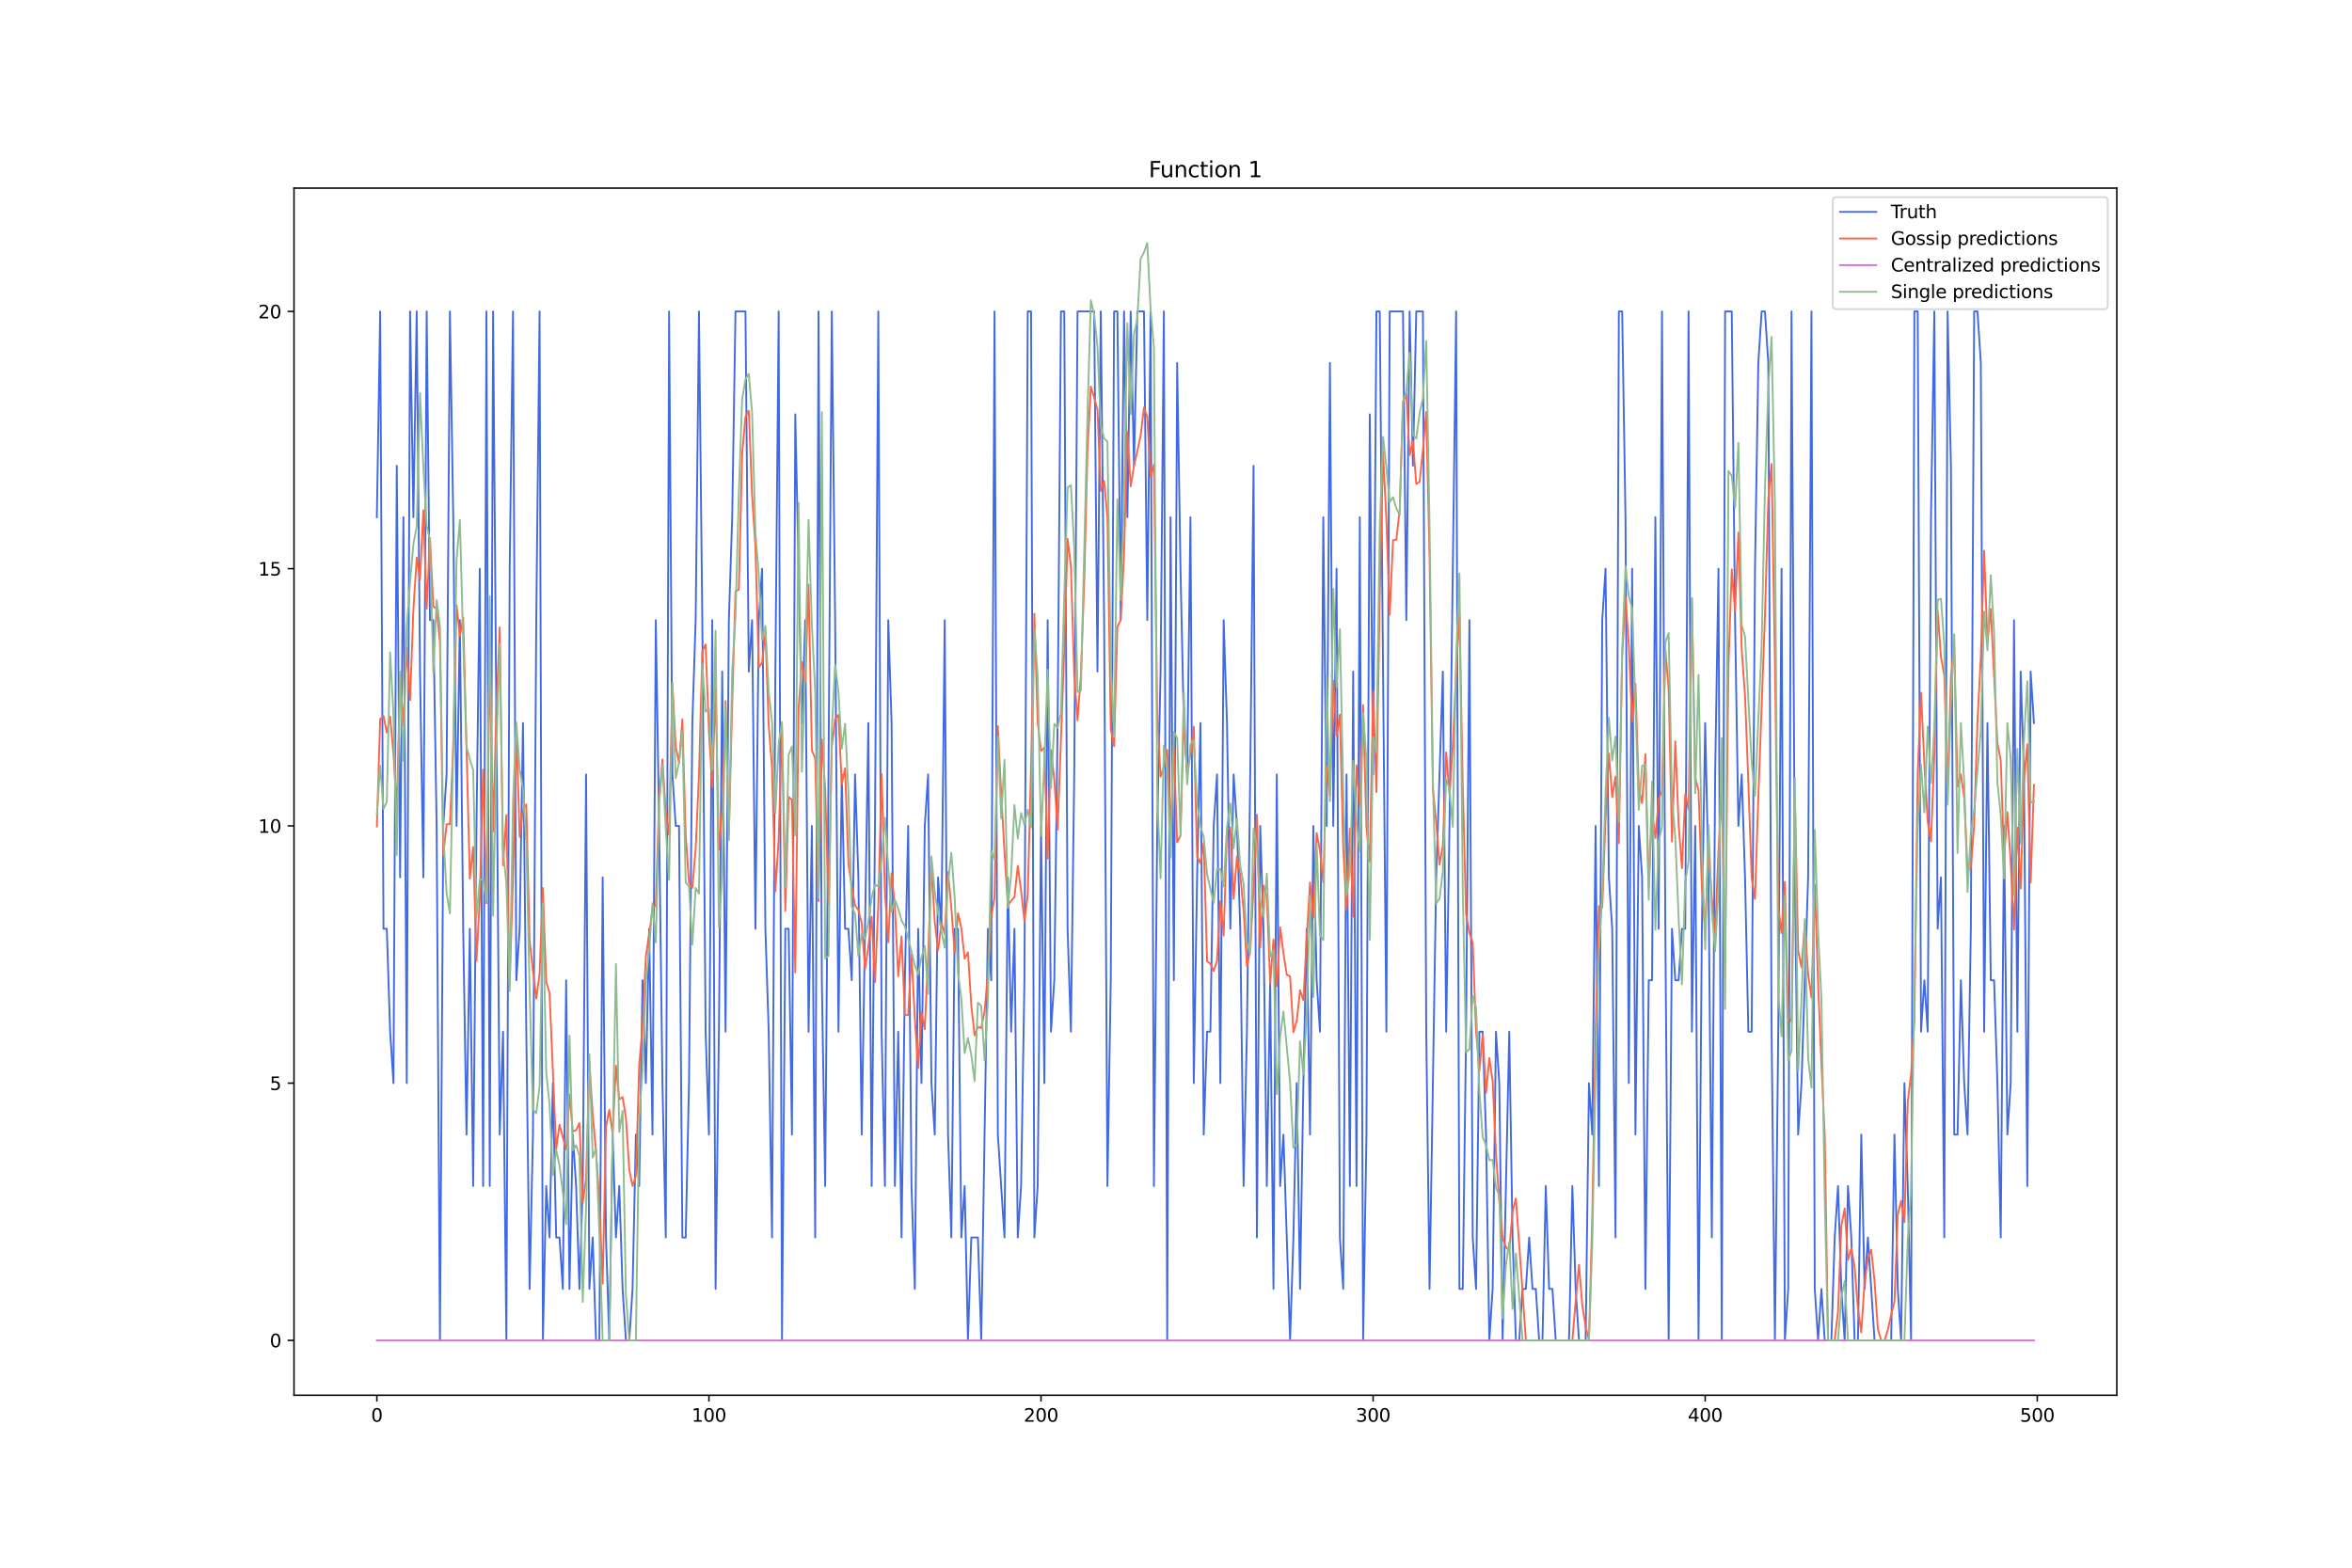 <?xml version="1.0" encoding="utf-8" standalone="no"?>
<!DOCTYPE svg PUBLIC "-//W3C//DTD SVG 1.1//EN"
  "http://www.w3.org/Graphics/SVG/1.1/DTD/svg11.dtd">
<svg xmlns:xlink="http://www.w3.org/1999/xlink" width="1296pt" height="864pt" viewBox="0 0 1296 864" xmlns="http://www.w3.org/2000/svg" version="1.1">
 <defs>
  <style type="text/css">*{stroke-linejoin: round; stroke-linecap: butt}</style>
 </defs>
 <g id="figure_1">
  <g id="patch_1">
   <path d="M 0 864 
L 1296 864 
L 1296 0 
L 0 0 
z
" style="fill: #ffffff"/>
  </g>
  <g id="axes_1">
   <g id="patch_2">
    <path d="M 162 768.96 
L 1166.4 768.96 
L 1166.4 103.68 
L 162 103.68 
z
" style="fill: #ffffff"/>
   </g>
   <g id="matplotlib.axis_1">
    <g id="xtick_1">
     <g id="line2d_1">
      <defs>
       <path id="m23c6d0f3b5" d="M 0 0 
L 0 3.5 
" style="stroke: #000000; stroke-width: 0.8"/>
      </defs>
      <g>
       <use xlink:href="#m23c6d0f3b5" x="207.655" y="768.96" style="stroke: #000000; stroke-width: 0.8"/>
      </g>
     </g>
     <g id="text_1">
      <!-- 0 -->
      <g transform="translate(204.473 783.558) scale(0.1 -0.1)">
       <defs>
        <path id="DejaVuSans-30" d="M 2034 4250 
Q 1547 4250 1301 3770 
Q 1056 3291 1056 2328 
Q 1056 1369 1301 889 
Q 1547 409 2034 409 
Q 2525 409 2770 889 
Q 3016 1369 3016 2328 
Q 3016 3291 2770 3770 
Q 2525 4250 2034 4250 
z
M 2034 4750 
Q 2819 4750 3233 4129 
Q 3647 3509 3647 2328 
Q 3647 1150 3233 529 
Q 2819 -91 2034 -91 
Q 1250 -91 836 529 
Q 422 1150 422 2328 
Q 422 3509 836 4129 
Q 1250 4750 2034 4750 
z
" transform="scale(0.016)"/>
       </defs>
       <use xlink:href="#DejaVuSans-30"/>
      </g>
     </g>
    </g>
    <g id="xtick_2">
     <g id="line2d_2">
      <g>
       <use xlink:href="#m23c6d0f3b5" x="390.639" y="768.96" style="stroke: #000000; stroke-width: 0.8"/>
      </g>
     </g>
     <g id="text_2">
      <!-- 100 -->
      <g transform="translate(381.095 783.558) scale(0.1 -0.1)">
       <defs>
        <path id="DejaVuSans-31" d="M 794 531 
L 1825 531 
L 1825 4091 
L 703 3866 
L 703 4441 
L 1819 4666 
L 2450 4666 
L 2450 531 
L 3481 531 
L 3481 0 
L 794 0 
L 794 531 
z
" transform="scale(0.016)"/>
       </defs>
       <use xlink:href="#DejaVuSans-31"/>
       <use xlink:href="#DejaVuSans-30" x="63.623"/>
       <use xlink:href="#DejaVuSans-30" x="127.246"/>
      </g>
     </g>
    </g>
    <g id="xtick_3">
     <g id="line2d_3">
      <g>
       <use xlink:href="#m23c6d0f3b5" x="573.623" y="768.96" style="stroke: #000000; stroke-width: 0.8"/>
      </g>
     </g>
     <g id="text_3">
      <!-- 200 -->
      <g transform="translate(564.079 783.558) scale(0.1 -0.1)">
       <defs>
        <path id="DejaVuSans-32" d="M 1228 531 
L 3431 531 
L 3431 0 
L 469 0 
L 469 531 
Q 828 903 1448 1529 
Q 2069 2156 2228 2338 
Q 2531 2678 2651 2914 
Q 2772 3150 2772 3378 
Q 2772 3750 2511 3984 
Q 2250 4219 1831 4219 
Q 1534 4219 1204 4116 
Q 875 4013 500 3803 
L 500 4441 
Q 881 4594 1212 4672 
Q 1544 4750 1819 4750 
Q 2544 4750 2975 4387 
Q 3406 4025 3406 3419 
Q 3406 3131 3298 2873 
Q 3191 2616 2906 2266 
Q 2828 2175 2409 1742 
Q 1991 1309 1228 531 
z
" transform="scale(0.016)"/>
       </defs>
       <use xlink:href="#DejaVuSans-32"/>
       <use xlink:href="#DejaVuSans-30" x="63.623"/>
       <use xlink:href="#DejaVuSans-30" x="127.246"/>
      </g>
     </g>
    </g>
    <g id="xtick_4">
     <g id="line2d_4">
      <g>
       <use xlink:href="#m23c6d0f3b5" x="756.607" y="768.96" style="stroke: #000000; stroke-width: 0.8"/>
      </g>
     </g>
     <g id="text_4">
      <!-- 300 -->
      <g transform="translate(747.063 783.558) scale(0.1 -0.1)">
       <defs>
        <path id="DejaVuSans-33" d="M 2597 2516 
Q 3050 2419 3304 2112 
Q 3559 1806 3559 1356 
Q 3559 666 3084 287 
Q 2609 -91 1734 -91 
Q 1441 -91 1130 -33 
Q 819 25 488 141 
L 488 750 
Q 750 597 1062 519 
Q 1375 441 1716 441 
Q 2309 441 2620 675 
Q 2931 909 2931 1356 
Q 2931 1769 2642 2001 
Q 2353 2234 1838 2234 
L 1294 2234 
L 1294 2753 
L 1863 2753 
Q 2328 2753 2575 2939 
Q 2822 3125 2822 3475 
Q 2822 3834 2567 4026 
Q 2313 4219 1838 4219 
Q 1578 4219 1281 4162 
Q 984 4106 628 3988 
L 628 4550 
Q 988 4650 1302 4700 
Q 1616 4750 1894 4750 
Q 2613 4750 3031 4423 
Q 3450 4097 3450 3541 
Q 3450 3153 3228 2886 
Q 3006 2619 2597 2516 
z
" transform="scale(0.016)"/>
       </defs>
       <use xlink:href="#DejaVuSans-33"/>
       <use xlink:href="#DejaVuSans-30" x="63.623"/>
       <use xlink:href="#DejaVuSans-30" x="127.246"/>
      </g>
     </g>
    </g>
    <g id="xtick_5">
     <g id="line2d_5">
      <g>
       <use xlink:href="#m23c6d0f3b5" x="939.591" y="768.96" style="stroke: #000000; stroke-width: 0.8"/>
      </g>
     </g>
     <g id="text_5">
      <!-- 400 -->
      <g transform="translate(930.047 783.558) scale(0.1 -0.1)">
       <defs>
        <path id="DejaVuSans-34" d="M 2419 4116 
L 825 1625 
L 2419 1625 
L 2419 4116 
z
M 2253 4666 
L 3047 4666 
L 3047 1625 
L 3713 1625 
L 3713 1100 
L 3047 1100 
L 3047 0 
L 2419 0 
L 2419 1100 
L 313 1100 
L 313 1709 
L 2253 4666 
z
" transform="scale(0.016)"/>
       </defs>
       <use xlink:href="#DejaVuSans-34"/>
       <use xlink:href="#DejaVuSans-30" x="63.623"/>
       <use xlink:href="#DejaVuSans-30" x="127.246"/>
      </g>
     </g>
    </g>
    <g id="xtick_6">
     <g id="line2d_6">
      <g>
       <use xlink:href="#m23c6d0f3b5" x="1122.575" y="768.96" style="stroke: #000000; stroke-width: 0.8"/>
      </g>
     </g>
     <g id="text_6">
      <!-- 500 -->
      <g transform="translate(1113.032 783.558) scale(0.1 -0.1)">
       <defs>
        <path id="DejaVuSans-35" d="M 691 4666 
L 3169 4666 
L 3169 4134 
L 1269 4134 
L 1269 2991 
Q 1406 3038 1543 3061 
Q 1681 3084 1819 3084 
Q 2600 3084 3056 2656 
Q 3513 2228 3513 1497 
Q 3513 744 3044 326 
Q 2575 -91 1722 -91 
Q 1428 -91 1123 -41 
Q 819 9 494 109 
L 494 744 
Q 775 591 1075 516 
Q 1375 441 1709 441 
Q 2250 441 2565 725 
Q 2881 1009 2881 1497 
Q 2881 1984 2565 2268 
Q 2250 2553 1709 2553 
Q 1456 2553 1204 2497 
Q 953 2441 691 2322 
L 691 4666 
z
" transform="scale(0.016)"/>
       </defs>
       <use xlink:href="#DejaVuSans-35"/>
       <use xlink:href="#DejaVuSans-30" x="63.623"/>
       <use xlink:href="#DejaVuSans-30" x="127.246"/>
      </g>
     </g>
    </g>
   </g>
   <g id="matplotlib.axis_2">
    <g id="ytick_1">
     <g id="line2d_7">
      <defs>
       <path id="mf5339093ce" d="M 0 0 
L -3.5 0 
" style="stroke: #000000; stroke-width: 0.8"/>
      </defs>
      <g>
       <use xlink:href="#mf5339093ce" x="162" y="738.72" style="stroke: #000000; stroke-width: 0.8"/>
      </g>
     </g>
     <g id="text_7">
      <!-- 0 -->
      <g transform="translate(148.637 742.519) scale(0.1 -0.1)">
       <use xlink:href="#DejaVuSans-30"/>
      </g>
     </g>
    </g>
    <g id="ytick_2">
     <g id="line2d_8">
      <g>
       <use xlink:href="#mf5339093ce" x="162" y="596.951" style="stroke: #000000; stroke-width: 0.8"/>
      </g>
     </g>
     <g id="text_8">
      <!-- 5 -->
      <g transform="translate(148.637 600.75) scale(0.1 -0.1)">
       <use xlink:href="#DejaVuSans-35"/>
      </g>
     </g>
    </g>
    <g id="ytick_3">
     <g id="line2d_9">
      <g>
       <use xlink:href="#mf5339093ce" x="162" y="455.182" style="stroke: #000000; stroke-width: 0.8"/>
      </g>
     </g>
     <g id="text_9">
      <!-- 10 -->
      <g transform="translate(142.275 458.981) scale(0.1 -0.1)">
       <use xlink:href="#DejaVuSans-31"/>
       <use xlink:href="#DejaVuSans-30" x="63.623"/>
      </g>
     </g>
    </g>
    <g id="ytick_4">
     <g id="line2d_10">
      <g>
       <use xlink:href="#mf5339093ce" x="162" y="313.413" style="stroke: #000000; stroke-width: 0.8"/>
      </g>
     </g>
     <g id="text_10">
      <!-- 15 -->
      <g transform="translate(142.275 317.212) scale(0.1 -0.1)">
       <use xlink:href="#DejaVuSans-31"/>
       <use xlink:href="#DejaVuSans-35" x="63.623"/>
      </g>
     </g>
    </g>
    <g id="ytick_5">
     <g id="line2d_11">
      <g>
       <use xlink:href="#mf5339093ce" x="162" y="171.644" style="stroke: #000000; stroke-width: 0.8"/>
      </g>
     </g>
     <g id="text_11">
      <!-- 20 -->
      <g transform="translate(142.275 175.443) scale(0.1 -0.1)">
       <use xlink:href="#DejaVuSans-32"/>
       <use xlink:href="#DejaVuSans-30" x="63.623"/>
      </g>
     </g>
    </g>
   </g>
   <g id="line2d_12">
    <path d="M 207.655 285.059 
L 209.484 171.644 
L 211.314 511.89 
L 213.144 511.89 
L 214.974 568.597 
L 216.804 596.951 
L 218.634 256.705 
L 220.463 483.536 
L 222.293 285.059 
L 224.123 596.951 
L 225.953 171.644 
L 227.783 285.059 
L 229.613 171.644 
L 231.442 370.12 
L 233.272 483.536 
L 235.102 171.644 
L 236.932 341.767 
L 238.762 341.767 
L 240.592 455.182 
L 242.422 738.72 
L 244.251 455.182 
L 246.081 426.828 
L 247.911 171.644 
L 249.741 285.059 
L 251.571 455.182 
L 253.401 341.767 
L 255.23 511.89 
L 257.06 625.305 
L 258.89 511.89 
L 260.72 653.659 
L 262.55 455.182 
L 264.38 313.413 
L 266.209 653.659 
L 268.039 171.644 
L 269.869 653.659 
L 271.699 171.644 
L 275.359 625.305 
L 277.189 568.597 
L 279.018 738.72 
L 280.848 313.413 
L 282.678 171.644 
L 284.508 540.243 
L 286.338 511.89 
L 288.168 398.474 
L 289.997 568.597 
L 291.827 710.366 
L 293.657 625.305 
L 295.487 341.767 
L 297.317 171.644 
L 299.147 738.72 
L 300.976 653.659 
L 302.806 682.012 
L 304.636 596.951 
L 306.466 682.012 
L 308.296 682.012 
L 310.126 710.366 
L 311.956 540.243 
L 313.785 710.366 
L 315.615 625.305 
L 317.445 653.659 
L 319.275 710.366 
L 321.105 653.659 
L 322.935 426.828 
L 324.764 710.366 
L 326.594 682.012 
L 328.424 738.72 
L 330.254 738.72 
L 332.084 483.536 
L 333.914 682.012 
L 335.743 738.72 
L 337.573 625.305 
L 339.403 682.012 
L 341.233 653.659 
L 343.063 710.366 
L 344.893 738.72 
L 346.723 738.72 
L 348.552 710.366 
L 350.382 625.305 
L 352.212 653.659 
L 354.042 540.243 
L 355.872 596.951 
L 357.702 511.89 
L 359.531 625.305 
L 361.361 341.767 
L 363.191 455.182 
L 365.021 596.951 
L 366.851 682.012 
L 368.681 171.644 
L 370.51 426.828 
L 372.34 455.182 
L 374.17 455.182 
L 376 682.012 
L 377.83 682.012 
L 379.66 596.951 
L 381.489 398.474 
L 383.319 341.767 
L 385.149 171.644 
L 386.979 341.767 
L 388.809 568.597 
L 390.639 625.305 
L 392.469 341.767 
L 394.298 710.366 
L 396.128 568.597 
L 397.958 370.12 
L 399.788 568.597 
L 401.618 341.767 
L 403.448 285.059 
L 405.277 171.644 
L 410.767 171.644 
L 412.597 370.12 
L 414.427 341.767 
L 416.256 511.89 
L 418.086 341.767 
L 419.916 313.413 
L 421.746 511.89 
L 423.576 568.597 
L 425.406 682.012 
L 427.236 370.12 
L 429.065 171.644 
L 430.895 738.72 
L 432.725 511.89 
L 434.555 511.89 
L 436.385 625.305 
L 438.215 228.351 
L 441.874 398.474 
L 443.704 341.767 
L 445.534 568.597 
L 447.364 455.182 
L 449.194 682.012 
L 451.023 171.644 
L 452.853 540.243 
L 454.683 653.659 
L 456.513 426.828 
L 458.343 171.644 
L 460.173 341.767 
L 462.003 568.597 
L 463.832 426.828 
L 465.662 511.89 
L 467.492 511.89 
L 469.322 540.243 
L 471.152 426.828 
L 472.982 483.536 
L 474.811 625.305 
L 478.471 398.474 
L 480.301 653.659 
L 482.131 455.182 
L 483.961 171.644 
L 485.79 568.597 
L 487.62 653.659 
L 489.45 341.767 
L 491.28 398.474 
L 493.11 653.659 
L 494.94 568.597 
L 496.77 682.012 
L 498.599 540.243 
L 500.429 455.182 
L 502.259 653.659 
L 504.089 710.366 
L 505.919 511.89 
L 507.749 596.951 
L 509.578 455.182 
L 511.408 426.828 
L 513.238 596.951 
L 515.068 625.305 
L 516.898 483.536 
L 518.728 511.89 
L 520.557 341.767 
L 522.387 625.305 
L 524.217 682.012 
L 526.047 511.89 
L 527.877 511.89 
L 529.707 682.012 
L 531.536 653.659 
L 533.366 738.72 
L 535.196 682.012 
L 538.856 682.012 
L 540.686 738.72 
L 544.345 511.89 
L 546.175 540.243 
L 548.005 171.644 
L 549.835 625.305 
L 553.495 682.012 
L 555.324 483.536 
L 557.154 568.597 
L 558.984 511.89 
L 560.814 682.012 
L 562.644 653.659 
L 564.474 540.243 
L 566.303 171.644 
L 568.133 171.644 
L 569.963 682.012 
L 571.793 653.659 
L 573.623 455.182 
L 575.453 596.951 
L 577.283 341.767 
L 579.112 568.597 
L 580.942 540.243 
L 582.772 398.474 
L 584.602 171.644 
L 586.432 171.644 
L 588.262 511.89 
L 590.091 568.597 
L 591.921 426.828 
L 593.751 171.644 
L 602.9 171.644 
L 604.73 370.12 
L 606.56 171.644 
L 608.39 341.767 
L 610.22 653.659 
L 612.05 540.243 
L 613.879 171.644 
L 615.709 171.644 
L 617.539 341.767 
L 619.369 171.644 
L 621.199 285.059 
L 623.029 171.644 
L 624.858 256.705 
L 626.688 171.644 
L 630.348 171.644 
L 632.178 341.767 
L 634.008 171.644 
L 635.837 653.659 
L 637.667 455.182 
L 639.497 370.12 
L 641.327 171.644 
L 643.157 738.72 
L 644.987 285.059 
L 646.817 540.243 
L 648.646 199.998 
L 650.476 313.413 
L 652.306 398.474 
L 654.136 426.828 
L 655.966 285.059 
L 657.796 596.951 
L 659.625 483.536 
L 661.455 398.474 
L 663.285 625.305 
L 665.115 568.597 
L 666.945 568.597 
L 668.775 455.182 
L 670.604 426.828 
L 672.434 596.951 
L 674.264 341.767 
L 676.094 398.474 
L 677.924 511.89 
L 679.754 426.828 
L 681.583 455.182 
L 683.413 511.89 
L 685.243 653.659 
L 687.073 568.597 
L 688.903 426.828 
L 690.733 256.705 
L 692.563 682.012 
L 694.392 455.182 
L 696.222 511.89 
L 698.052 653.659 
L 699.882 540.243 
L 701.712 710.366 
L 703.542 426.828 
L 705.371 653.659 
L 707.201 625.305 
L 710.861 738.72 
L 712.691 682.012 
L 714.521 596.951 
L 716.35 710.366 
L 718.18 596.951 
L 720.01 511.89 
L 721.84 625.305 
L 723.67 455.182 
L 725.5 540.243 
L 727.33 568.597 
L 729.159 285.059 
L 730.989 455.182 
L 732.819 199.998 
L 734.649 455.182 
L 736.479 313.413 
L 738.309 682.012 
L 740.138 710.366 
L 741.968 426.828 
L 743.798 653.659 
L 745.628 370.12 
L 747.458 653.659 
L 749.288 285.059 
L 751.117 738.72 
L 752.947 625.305 
L 754.777 228.351 
L 756.607 426.828 
L 758.437 171.644 
L 760.267 171.644 
L 763.926 568.597 
L 765.756 171.644 
L 773.076 171.644 
L 774.905 341.767 
L 776.735 171.644 
L 778.565 256.705 
L 780.395 171.644 
L 784.055 171.644 
L 785.884 568.597 
L 787.714 710.366 
L 791.374 483.536 
L 795.034 370.12 
L 796.864 568.597 
L 798.693 455.182 
L 802.353 171.644 
L 804.183 710.366 
L 806.013 710.366 
L 807.843 568.597 
L 809.672 341.767 
L 811.502 682.012 
L 813.332 710.366 
L 815.162 568.597 
L 816.992 568.597 
L 818.822 625.305 
L 820.651 738.72 
L 822.481 710.366 
L 824.311 568.597 
L 826.141 596.951 
L 827.971 738.72 
L 831.63 568.597 
L 833.46 682.012 
L 835.29 738.72 
L 837.12 738.72 
L 838.95 710.366 
L 840.78 710.366 
L 842.61 682.012 
L 844.439 710.366 
L 846.269 710.366 
L 848.099 738.72 
L 849.929 738.72 
L 851.759 653.659 
L 853.589 710.366 
L 855.418 710.366 
L 857.248 738.72 
L 864.568 738.72 
L 866.397 653.659 
L 868.227 710.366 
L 870.057 738.72 
L 873.717 738.72 
L 875.547 596.951 
L 877.377 625.305 
L 879.206 455.182 
L 881.036 653.659 
L 882.866 341.767 
L 884.696 313.413 
L 886.526 483.536 
L 888.356 511.89 
L 890.185 682.012 
L 892.015 171.644 
L 893.845 171.644 
L 895.675 285.059 
L 897.505 596.951 
L 899.335 313.413 
L 901.164 625.305 
L 902.994 455.182 
L 904.824 483.536 
L 906.654 710.366 
L 908.484 540.243 
L 910.314 540.243 
L 912.144 285.059 
L 913.973 511.89 
L 915.803 171.644 
L 917.633 511.89 
L 919.463 738.72 
L 921.293 511.89 
L 923.123 540.243 
L 924.952 540.243 
L 926.782 511.89 
L 928.612 511.89 
L 930.442 171.644 
L 932.272 568.597 
L 934.102 455.182 
L 935.931 738.72 
L 937.761 511.89 
L 939.591 398.474 
L 941.421 483.536 
L 943.251 682.012 
L 945.081 426.828 
L 946.911 313.413 
L 948.74 738.72 
L 950.57 171.644 
L 954.23 171.644 
L 956.06 341.767 
L 957.89 455.182 
L 959.719 426.828 
L 961.549 483.536 
L 963.379 568.597 
L 965.209 568.597 
L 967.039 313.413 
L 968.869 199.998 
L 970.698 171.644 
L 972.528 171.644 
L 974.358 199.998 
L 976.188 568.597 
L 978.018 738.72 
L 979.848 568.597 
L 981.678 313.413 
L 983.507 738.72 
L 985.337 710.366 
L 987.167 171.644 
L 988.997 483.536 
L 990.827 625.305 
L 992.657 596.951 
L 996.316 483.536 
L 998.146 171.644 
L 999.976 710.366 
L 1001.806 738.72 
L 1003.636 710.366 
L 1005.465 738.72 
L 1009.125 738.72 
L 1010.955 682.012 
L 1012.785 653.659 
L 1014.615 710.366 
L 1016.444 738.72 
L 1018.274 653.659 
L 1020.104 682.012 
L 1021.934 738.72 
L 1023.764 738.72 
L 1025.594 625.305 
L 1027.424 710.366 
L 1029.253 682.012 
L 1032.913 738.72 
L 1042.062 738.72 
L 1043.892 625.305 
L 1045.722 710.366 
L 1047.552 738.72 
L 1049.382 596.951 
L 1051.211 653.659 
L 1053.041 738.72 
L 1054.871 171.644 
L 1056.701 171.644 
L 1058.531 568.597 
L 1060.361 540.243 
L 1062.191 568.597 
L 1064.02 285.059 
L 1065.85 171.644 
L 1067.68 511.89 
L 1069.51 483.536 
L 1071.34 682.012 
L 1073.17 171.644 
L 1074.999 256.705 
L 1076.829 625.305 
L 1078.659 625.305 
L 1080.489 540.243 
L 1082.319 596.951 
L 1084.149 625.305 
L 1085.978 511.89 
L 1087.808 171.644 
L 1089.638 171.644 
L 1091.468 199.998 
L 1093.298 568.597 
L 1095.128 398.474 
L 1096.958 540.243 
L 1098.787 540.243 
L 1100.617 596.951 
L 1102.447 682.012 
L 1104.277 455.182 
L 1106.107 625.305 
L 1107.937 596.951 
L 1109.766 341.767 
L 1111.596 568.597 
L 1113.426 370.12 
L 1115.256 426.828 
L 1117.086 653.659 
L 1118.916 370.12 
L 1120.745 398.474 
L 1120.745 398.474 
" clip-path="url(#pbe07a789a4)" style="fill: none; stroke: #4169e1; stroke-linecap: square"/>
   </g>
   <g id="line2d_13">
    <path d="M 207.655 455.502 
L 209.484 396.311 
L 211.314 394.605 
L 213.144 403.728 
L 214.974 394.945 
L 216.804 415.378 
L 218.634 445.704 
L 220.463 373.709 
L 222.293 399.974 
L 224.123 357.068 
L 225.953 385.825 
L 227.783 336.149 
L 229.613 307.323 
L 231.442 319.361 
L 233.272 281.18 
L 235.102 335.471 
L 236.932 296.604 
L 238.762 334.293 
L 240.592 335.391 
L 242.422 354.663 
L 244.251 471.385 
L 246.081 454.313 
L 247.911 454.215 
L 249.741 411.552 
L 251.571 333.629 
L 253.401 350.591 
L 255.23 340.387 
L 258.89 484.292 
L 260.72 466.767 
L 262.55 529.564 
L 264.38 495.284 
L 266.209 424.237 
L 268.039 497.78 
L 269.869 361.111 
L 271.699 458.324 
L 273.529 390.788 
L 275.359 345.744 
L 277.189 476.942 
L 279.018 449.19 
L 280.848 541.789 
L 282.678 483.894 
L 284.508 400.551 
L 286.338 461.167 
L 288.168 446.335 
L 289.997 443.314 
L 291.827 518.342 
L 293.657 535.093 
L 295.487 550.324 
L 297.317 536.855 
L 299.147 489.353 
L 300.976 541.311 
L 302.806 547.075 
L 306.466 633.15 
L 308.296 619.89 
L 311.956 633.548 
L 313.785 603.176 
L 315.615 623.623 
L 317.445 622.841 
L 319.275 618.942 
L 321.105 662.639 
L 322.935 649.509 
L 324.764 585.619 
L 326.594 614.513 
L 328.424 634.669 
L 330.254 661.412 
L 332.084 707.458 
L 333.914 620.898 
L 335.743 611.654 
L 337.573 624.907 
L 339.403 587.399 
L 341.233 605.918 
L 343.063 604.629 
L 344.893 615.992 
L 346.723 644.577 
L 348.552 653.605 
L 350.382 648.208 
L 352.212 586.742 
L 354.042 566.004 
L 355.872 527.091 
L 357.702 514.621 
L 359.531 501.043 
L 361.361 498.857 
L 363.191 439.934 
L 365.021 418.58 
L 366.851 447.946 
L 368.681 460.136 
L 370.51 376.586 
L 372.34 411.495 
L 374.17 420.546 
L 376 396.445 
L 377.83 460.153 
L 379.66 486.562 
L 381.489 489.37 
L 383.319 467.978 
L 385.149 427.391 
L 386.979 358.986 
L 388.809 355.173 
L 390.639 403.236 
L 392.469 433.558 
L 394.298 379.106 
L 396.128 468.358 
L 397.958 447.072 
L 399.788 386.408 
L 401.618 459.367 
L 403.448 388.127 
L 405.277 326.019 
L 407.107 324.89 
L 408.937 250.112 
L 410.767 229.608 
L 412.597 226.366 
L 414.427 273.24 
L 416.256 301.342 
L 418.086 367.885 
L 419.916 365.201 
L 421.746 348.52 
L 423.576 399.916 
L 425.406 423.144 
L 427.236 491.246 
L 429.065 462.245 
L 430.895 401.158 
L 432.725 502.063 
L 434.555 439.196 
L 436.385 440.737 
L 438.215 536.036 
L 440.044 390.299 
L 441.874 364.801 
L 443.704 376.051 
L 445.534 322.164 
L 447.364 413.64 
L 449.194 417.813 
L 451.023 496.655 
L 452.853 407.509 
L 454.683 434.703 
L 456.513 498.21 
L 458.343 411.448 
L 460.173 396.381 
L 462.003 394.006 
L 463.832 432.237 
L 465.662 423.438 
L 467.492 475.872 
L 469.322 488.72 
L 471.152 499 
L 472.982 501.602 
L 474.811 508.709 
L 476.641 534.181 
L 478.471 521.762 
L 480.301 505.229 
L 482.131 541.368 
L 483.961 498.68 
L 485.79 426.542 
L 487.62 491.825 
L 489.45 519.338 
L 491.28 481.201 
L 493.11 500.12 
L 494.94 538.094 
L 496.77 516.087 
L 498.599 559.418 
L 500.429 559.371 
L 502.259 526.14 
L 504.089 561.213 
L 505.919 588.782 
L 507.749 557.833 
L 509.578 567.21 
L 511.408 526.683 
L 513.238 477.378 
L 515.068 508.12 
L 516.898 523.743 
L 518.728 508.711 
L 520.557 514.67 
L 522.387 480.644 
L 524.217 500.41 
L 526.047 525.22 
L 527.877 503.305 
L 529.707 511.506 
L 531.536 528.375 
L 533.366 524.87 
L 535.196 554.068 
L 537.026 570.662 
L 538.856 565.92 
L 540.686 566.61 
L 542.516 557.465 
L 544.345 536.248 
L 546.175 505.723 
L 548.005 494.285 
L 549.835 400.183 
L 551.665 437.15 
L 553.495 469.377 
L 555.324 498.983 
L 557.154 496.488 
L 558.984 494.448 
L 560.814 477.186 
L 562.644 490.95 
L 564.474 507.473 
L 566.303 493.042 
L 568.133 421.864 
L 569.963 338.238 
L 571.793 398.176 
L 573.623 413.793 
L 575.453 412.063 
L 577.283 473.161 
L 579.112 413.434 
L 580.942 429.769 
L 582.772 457.245 
L 586.432 358.354 
L 588.262 297.04 
L 590.091 311.957 
L 591.921 371.743 
L 593.751 397.018 
L 595.581 372.182 
L 597.411 321.527 
L 599.241 247.869 
L 601.07 213.061 
L 602.9 219.093 
L 604.73 225.809 
L 606.56 270.651 
L 608.39 265.104 
L 610.22 285.064 
L 612.05 401.762 
L 613.879 411.278 
L 615.709 345.399 
L 617.539 341.699 
L 619.369 305.787 
L 621.199 238.123 
L 623.029 268.135 
L 624.858 256.585 
L 626.688 248.696 
L 628.518 239.946 
L 630.348 224.61 
L 632.178 229.961 
L 634.008 262.721 
L 635.837 255.981 
L 637.667 393.178 
L 639.497 428.024 
L 641.327 422.898 
L 643.157 413.288 
L 644.987 456.526 
L 646.817 412.131 
L 648.646 464.242 
L 650.476 460.566 
L 652.306 395.829 
L 654.136 425.477 
L 655.966 416.019 
L 657.796 400.477 
L 659.625 472.095 
L 661.455 475.751 
L 663.285 464.499 
L 665.115 529.752 
L 666.945 531.16 
L 668.775 535.18 
L 670.604 529.399 
L 672.434 496.574 
L 674.264 515.604 
L 676.094 457.351 
L 677.924 456.019 
L 679.754 495.355 
L 681.583 472.066 
L 683.413 482.434 
L 685.243 501.704 
L 687.073 532.473 
L 688.903 524.071 
L 690.733 489.323 
L 692.563 448.959 
L 694.392 522.317 
L 696.222 488.097 
L 698.052 494.074 
L 699.882 542.048 
L 701.712 517.788 
L 703.542 543.474 
L 705.371 511.003 
L 707.201 525.291 
L 709.031 537.16 
L 710.861 538.112 
L 712.691 568.945 
L 714.521 562.693 
L 716.35 545.747 
L 718.18 551.214 
L 720.01 517.025 
L 721.84 486.376 
L 723.67 505.879 
L 725.5 459.102 
L 727.33 468.807 
L 729.159 486.429 
L 730.989 422.562 
L 732.819 438.607 
L 734.649 375.227 
L 736.479 405.407 
L 738.309 393.863 
L 740.138 467.107 
L 741.968 501.478 
L 743.798 456.68 
L 745.628 505.115 
L 747.458 421.826 
L 749.288 444.273 
L 751.117 388.594 
L 752.947 456.027 
L 754.777 474.854 
L 756.607 380.908 
L 758.437 436.526 
L 760.267 329.097 
L 762.097 249.453 
L 763.926 286.639 
L 765.756 338.859 
L 767.586 297.692 
L 769.416 297.484 
L 771.246 280.942 
L 773.076 221.76 
L 774.905 216.814 
L 776.735 250.802 
L 778.565 243.149 
L 780.395 266.738 
L 782.225 265.578 
L 784.055 247.846 
L 785.884 227.081 
L 787.714 307.957 
L 789.544 434.524 
L 791.374 453.36 
L 793.204 476.474 
L 795.034 466.146 
L 796.864 414.655 
L 798.693 437.896 
L 800.523 410.758 
L 802.353 369.907 
L 804.183 337.97 
L 806.013 432.906 
L 807.843 503.772 
L 809.672 514.129 
L 811.502 519.356 
L 813.332 568.262 
L 815.162 590.38 
L 816.992 570.014 
L 818.822 602.28 
L 820.651 583.107 
L 822.481 595.851 
L 824.311 635.65 
L 826.141 661.975 
L 827.971 682.4 
L 829.801 687.383 
L 831.63 689.419 
L 833.46 667.635 
L 835.29 660.551 
L 838.95 711.798 
L 840.78 738.72 
L 866.397 738.72 
L 868.227 717.007 
L 870.057 697.059 
L 871.887 719.573 
L 873.717 731.11 
L 875.547 738.72 
L 877.377 669.999 
L 879.206 569.017 
L 881.036 499.354 
L 882.866 500.206 
L 884.696 451.282 
L 886.526 415.345 
L 888.356 439.422 
L 890.185 428.003 
L 892.015 464.736 
L 893.845 361.646 
L 895.675 329.196 
L 897.505 355.518 
L 899.335 397.766 
L 901.164 376.836 
L 902.994 434.501 
L 904.824 442.68 
L 906.654 415.564 
L 908.484 488.484 
L 910.314 447.672 
L 912.144 461.832 
L 913.973 440.282 
L 915.803 435.938 
L 917.633 357.98 
L 919.463 379.648 
L 921.293 463.846 
L 923.123 408.517 
L 924.952 454.124 
L 926.782 478.585 
L 928.612 437.608 
L 930.442 446.304 
L 932.272 330.095 
L 934.102 428.702 
L 935.931 435.597 
L 937.761 489.057 
L 939.591 512.836 
L 941.421 466.389 
L 943.251 495.029 
L 945.081 514.559 
L 946.911 468.866 
L 948.74 436.107 
L 950.57 533.979 
L 952.4 366.917 
L 954.23 313.794 
L 956.06 336.873 
L 957.89 293.449 
L 959.719 358.34 
L 961.549 383.572 
L 963.379 431.488 
L 965.209 483.913 
L 967.039 495.454 
L 968.869 439.549 
L 972.528 339.131 
L 974.358 275.334 
L 976.188 255.7 
L 978.018 365.557 
L 979.848 500.055 
L 981.678 514.228 
L 983.507 485.99 
L 985.337 560.604 
L 987.167 563.06 
L 988.997 438.062 
L 990.827 523.969 
L 992.657 533.115 
L 994.486 509.236 
L 996.316 537.195 
L 998.146 549.726 
L 999.976 487.634 
L 1001.806 542.081 
L 1003.636 586.389 
L 1005.465 625.902 
L 1007.295 738.72 
L 1010.955 738.72 
L 1012.785 722.635 
L 1014.615 675.627 
L 1016.444 665.993 
L 1018.274 694.334 
L 1020.104 688.088 
L 1021.934 698.159 
L 1023.764 721.55 
L 1025.594 734.322 
L 1027.424 706.326 
L 1029.253 693.572 
L 1031.083 688.723 
L 1032.913 706.036 
L 1034.743 732.465 
L 1036.573 738.72 
L 1038.403 738.72 
L 1040.232 732.903 
L 1042.062 724.68 
L 1043.892 717.37 
L 1045.722 669.317 
L 1047.552 661.86 
L 1049.382 673.556 
L 1051.211 607.227 
L 1053.041 591.86 
L 1054.871 562.367 
L 1056.701 425.673 
L 1058.531 381.739 
L 1060.361 420.79 
L 1062.191 452.642 
L 1064.02 463.702 
L 1065.85 416.164 
L 1067.68 336.668 
L 1069.51 362.01 
L 1071.34 372.187 
L 1073.17 433.935 
L 1074.999 373.679 
L 1076.829 355.263 
L 1078.659 433.516 
L 1080.489 426.75 
L 1082.319 439.855 
L 1084.149 479.238 
L 1085.978 478.426 
L 1087.808 454.543 
L 1089.638 397.257 
L 1091.468 362.173 
L 1093.298 303.526 
L 1095.128 353.97 
L 1096.958 335.624 
L 1100.617 409.688 
L 1102.447 419.105 
L 1104.277 473.156 
L 1106.107 447.605 
L 1107.937 475.436 
L 1109.766 512.352 
L 1111.596 456.159 
L 1113.426 489.707 
L 1115.256 429.7 
L 1117.086 410.173 
L 1118.916 486.353 
L 1120.745 432.563 
L 1120.745 432.563 
" clip-path="url(#pbe07a789a4)" style="fill: none; stroke: #ff6347; stroke-linecap: square"/>
   </g>
   <g id="line2d_14">
    <path d="M 207.655 738.72 
L 1120.745 738.72 
L 1120.745 738.72 
" clip-path="url(#pbe07a789a4)" style="fill: none; stroke: #da70d6; stroke-linecap: square"/>
   </g>
   <g id="line2d_15">
    <path d="M 207.655 448.991 
L 209.484 422.011 
L 211.314 445.858 
L 213.144 441.852 
L 214.974 359.496 
L 216.804 393.566 
L 218.634 471.194 
L 220.463 370.208 
L 222.293 419.552 
L 224.123 345.279 
L 225.953 320.926 
L 227.783 299.948 
L 229.613 290.06 
L 231.442 216.652 
L 233.272 256.999 
L 235.102 289.632 
L 236.932 297.676 
L 238.762 370.826 
L 240.592 330.786 
L 242.422 345.089 
L 244.251 459.411 
L 246.081 492.109 
L 247.911 503.463 
L 249.741 411.099 
L 251.571 308.628 
L 253.401 286.638 
L 255.23 354.29 
L 257.06 411.43 
L 258.89 418.461 
L 260.72 424.328 
L 262.55 505.563 
L 264.38 484.651 
L 266.209 484.963 
L 268.039 496.776 
L 269.869 328.501 
L 271.699 504.676 
L 273.529 412.378 
L 275.359 355.153 
L 277.189 468.677 
L 279.018 486.93 
L 280.848 546.234 
L 282.678 441.809 
L 284.508 398.139 
L 286.338 423.871 
L 288.168 434.75 
L 289.997 463.798 
L 291.827 545.478 
L 293.657 611.407 
L 295.487 613.619 
L 297.317 598.509 
L 299.147 497.823 
L 300.976 590.989 
L 302.806 608.686 
L 304.636 647.721 
L 306.466 633.866 
L 308.296 642.357 
L 310.126 656.876 
L 311.956 674.667 
L 313.785 570.803 
L 315.615 633.989 
L 317.445 631.187 
L 319.275 636.956 
L 321.105 717.514 
L 322.935 665.781 
L 324.764 580.999 
L 326.594 637.991 
L 328.424 632.527 
L 330.254 679.082 
L 332.084 738.72 
L 333.914 738.72 
L 335.743 738.331 
L 337.573 628.446 
L 339.403 531.332 
L 341.233 623.887 
L 343.063 612.282 
L 344.893 713.841 
L 346.723 738.72 
L 350.382 738.72 
L 352.212 616.587 
L 354.042 589.539 
L 355.872 541.631 
L 357.702 523.461 
L 359.531 497.789 
L 361.361 519.484 
L 363.191 443.201 
L 365.021 421.659 
L 366.851 456.88 
L 368.681 484.927 
L 370.51 376.558 
L 372.34 428.936 
L 374.17 420.034 
L 376 403.015 
L 377.83 486.444 
L 379.66 488.548 
L 381.489 520.558 
L 383.319 489.396 
L 385.149 492.537 
L 386.979 365.885 
L 388.809 392.26 
L 390.639 390.645 
L 392.469 424.239 
L 394.298 347.593 
L 396.128 511.072 
L 397.958 481.853 
L 399.788 388.456 
L 401.618 462.957 
L 403.448 370.182 
L 405.277 339.661 
L 407.107 272.03 
L 408.937 220.103 
L 410.767 208.991 
L 412.597 206.037 
L 414.427 227.638 
L 416.256 293.234 
L 418.086 316.771 
L 419.916 352.517 
L 421.746 344.919 
L 423.576 381.46 
L 425.406 397.96 
L 427.236 447.957 
L 429.065 409.69 
L 430.895 397.912 
L 432.725 489.046 
L 434.555 415.988 
L 436.385 411.371 
L 438.215 460.426 
L 440.044 277.039 
L 441.874 425.278 
L 443.704 366.973 
L 445.534 286.56 
L 447.364 344.745 
L 449.194 380.933 
L 451.023 495.015 
L 452.853 227.178 
L 454.683 528.315 
L 456.513 526.794 
L 458.343 402.076 
L 460.173 366.346 
L 462.003 381.288 
L 463.832 412.615 
L 465.662 398.875 
L 467.492 436.644 
L 469.322 499.653 
L 471.152 503.677 
L 472.982 527.041 
L 474.811 514.84 
L 476.641 517.324 
L 478.471 508.164 
L 480.301 494.701 
L 482.131 487.467 
L 483.961 488.583 
L 485.79 473.578 
L 487.62 450.68 
L 489.45 478.117 
L 491.28 502.452 
L 493.11 495.878 
L 494.94 500.731 
L 496.77 507.368 
L 498.599 510.442 
L 500.429 517.155 
L 504.089 531.865 
L 505.919 537.046 
L 507.749 527.824 
L 509.578 521.386 
L 511.408 547.775 
L 513.238 472.016 
L 515.068 491.688 
L 516.898 503.181 
L 518.728 513.1 
L 520.557 522.351 
L 522.387 486.323 
L 524.217 470.039 
L 526.047 494.671 
L 527.877 536.021 
L 529.707 550.386 
L 531.536 580.428 
L 533.366 572.092 
L 535.196 581.383 
L 537.026 595.814 
L 538.856 552.571 
L 540.686 554.483 
L 542.516 584.542 
L 544.345 551.495 
L 546.175 468.687 
L 548.005 473.79 
L 549.835 406.072 
L 551.665 450.933 
L 553.495 418.759 
L 555.324 500.291 
L 557.154 482.132 
L 558.984 443.686 
L 560.814 462.256 
L 562.644 448.065 
L 564.474 454.555 
L 566.303 446.236 
L 568.133 456.052 
L 569.963 346.269 
L 571.793 372.919 
L 573.623 460.484 
L 575.453 420.699 
L 577.283 369.005 
L 579.112 434.333 
L 580.942 398.993 
L 582.772 401.102 
L 584.602 393.034 
L 586.432 328.005 
L 588.262 268.718 
L 590.091 267.313 
L 591.921 301.821 
L 593.751 381.373 
L 595.581 380.614 
L 599.241 228.066 
L 601.07 165.473 
L 602.9 173.204 
L 604.73 191.22 
L 606.56 234.819 
L 608.39 241.551 
L 610.22 243.464 
L 612.05 364.786 
L 613.879 406.051 
L 615.709 275.28 
L 617.539 330.695 
L 619.369 273.532 
L 621.199 178.092 
L 623.029 228.322 
L 624.858 184.03 
L 626.688 175.986 
L 628.518 142.598 
L 630.348 139.075 
L 632.178 133.92 
L 634.008 170.461 
L 635.837 191.475 
L 637.667 438.078 
L 639.497 484.029 
L 641.327 410.858 
L 643.157 424.297 
L 644.987 472.621 
L 646.817 403.402 
L 648.646 406.826 
L 650.476 460.351 
L 652.306 381.626 
L 654.136 432.286 
L 655.966 410.284 
L 657.796 408.026 
L 659.625 442.884 
L 661.455 455.319 
L 663.285 461.352 
L 665.115 481.762 
L 668.775 497.738 
L 670.604 478.733 
L 672.434 479.034 
L 674.264 488.445 
L 676.094 455.886 
L 677.924 442.796 
L 679.754 467.493 
L 681.583 451.302 
L 683.413 477.287 
L 685.243 487.052 
L 687.073 519.498 
L 688.903 525.69 
L 690.733 456.765 
L 692.563 467.462 
L 694.392 495.597 
L 696.222 505.064 
L 698.052 481.423 
L 699.882 527.261 
L 701.712 523.576 
L 703.542 602.999 
L 705.371 571.564 
L 707.201 557.422 
L 710.861 596.527 
L 712.691 632.625 
L 714.521 630.081 
L 716.35 573.87 
L 718.18 592.004 
L 720.01 559.239 
L 721.84 493.681 
L 723.67 549.428 
L 725.5 465.043 
L 727.33 515.395 
L 729.159 518.176 
L 730.989 372.236 
L 732.819 441.516 
L 734.649 324.423 
L 736.479 378.868 
L 738.309 346.823 
L 740.138 435.58 
L 741.968 493.469 
L 743.798 480.683 
L 745.628 419.378 
L 747.458 453.413 
L 749.288 469.113 
L 751.117 392.984 
L 752.947 418.931 
L 754.777 517.895 
L 756.607 406.182 
L 758.437 414.683 
L 760.267 290.934 
L 762.097 240.741 
L 763.926 257.582 
L 765.756 276.72 
L 767.586 274.011 
L 769.416 280.103 
L 771.246 283.917 
L 773.076 221.229 
L 774.905 215.96 
L 776.735 194.414 
L 778.565 239.914 
L 780.395 241.643 
L 782.225 227.818 
L 784.055 219.415 
L 785.884 187.867 
L 787.714 288.792 
L 789.544 430.585 
L 791.374 497.901 
L 793.204 495.28 
L 795.034 480.102 
L 796.864 429.566 
L 798.693 434.702 
L 800.523 455.677 
L 802.353 363.086 
L 804.183 316.012 
L 806.013 490.562 
L 807.843 579.941 
L 809.672 578.25 
L 811.502 548.737 
L 813.332 555.303 
L 815.162 601.347 
L 816.992 626.699 
L 818.822 631.045 
L 820.651 639.396 
L 822.481 639.309 
L 824.311 654.5 
L 826.141 658.948 
L 827.971 726.634 
L 829.801 697.04 
L 831.63 684.564 
L 833.46 721.41 
L 835.29 690.737 
L 838.95 738.72 
L 875.547 738.72 
L 877.377 685.434 
L 879.206 591.284 
L 881.036 524.686 
L 882.866 492.884 
L 884.696 437.297 
L 886.526 395.553 
L 888.356 419.111 
L 890.185 405.903 
L 892.015 452.946 
L 893.845 358.451 
L 895.675 311.932 
L 897.505 328.602 
L 899.335 335.391 
L 901.164 388.605 
L 902.994 446.294 
L 904.824 422.08 
L 906.654 421.37 
L 908.484 495.868 
L 910.314 430.721 
L 912.144 512.352 
L 913.973 463.458 
L 915.803 455.571 
L 917.633 353.981 
L 919.463 348.938 
L 921.293 439.858 
L 923.123 461.532 
L 924.952 505.616 
L 926.782 542.565 
L 928.612 485.896 
L 930.442 474.658 
L 932.272 329.497 
L 934.102 437.255 
L 935.931 371.926 
L 937.761 465.257 
L 939.591 523.214 
L 941.421 454.631 
L 943.251 501.336 
L 945.081 524.361 
L 946.911 489.909 
L 948.74 406.8 
L 950.57 556.031 
L 952.4 259.572 
L 954.23 262.065 
L 956.06 279.933 
L 957.89 244.042 
L 959.719 344.389 
L 961.549 350.94 
L 965.209 420.103 
L 967.039 438.645 
L 970.698 355.391 
L 972.528 268.684 
L 974.358 214.111 
L 976.188 185.568 
L 978.018 278.229 
L 979.848 546.911 
L 981.678 571.155 
L 983.507 493.665 
L 985.337 584.803 
L 987.167 578.938 
L 988.997 429.004 
L 990.827 590.123 
L 992.657 550.135 
L 994.486 506.564 
L 996.316 583.151 
L 998.146 599.434 
L 999.976 457.434 
L 1001.806 513.651 
L 1003.636 550.229 
L 1005.465 660.338 
L 1007.295 738.72 
L 1012.785 738.72 
L 1014.615 715.03 
L 1016.444 706.03 
L 1018.274 738.72 
L 1049.382 738.72 
L 1051.211 683.397 
L 1053.041 656.156 
L 1054.871 546.558 
L 1056.701 456.521 
L 1058.531 421.405 
L 1060.361 447.76 
L 1062.191 400.409 
L 1064.02 431.516 
L 1065.85 401.098 
L 1067.68 330.506 
L 1069.51 330.073 
L 1071.34 355.167 
L 1073.17 443.52 
L 1074.999 387.776 
L 1076.829 349.486 
L 1078.659 470.159 
L 1080.489 398.427 
L 1082.319 431.106 
L 1084.149 491.627 
L 1085.978 458.799 
L 1087.808 446.298 
L 1091.468 402.931 
L 1093.298 337.001 
L 1095.128 358.421 
L 1096.958 316.971 
L 1098.787 348.431 
L 1100.617 431.177 
L 1102.447 449.15 
L 1104.277 484.184 
L 1106.107 398.514 
L 1107.937 418.76 
L 1109.766 493.379 
L 1111.596 412.717 
L 1113.426 464.87 
L 1115.256 407.499 
L 1117.086 375.392 
L 1118.916 442.403 
L 1120.745 441.71 
L 1120.745 441.71 
" clip-path="url(#pbe07a789a4)" style="fill: none; stroke: #8fbc8f; stroke-linecap: square"/>
   </g>
   <g id="patch_3">
    <path d="M 162 768.96 
L 162 103.68 
" style="fill: none; stroke: #000000; stroke-width: 0.8; stroke-linejoin: miter; stroke-linecap: square"/>
   </g>
   <g id="patch_4">
    <path d="M 1166.4 768.96 
L 1166.4 103.68 
" style="fill: none; stroke: #000000; stroke-width: 0.8; stroke-linejoin: miter; stroke-linecap: square"/>
   </g>
   <g id="patch_5">
    <path d="M 162 768.96 
L 1166.4 768.96 
" style="fill: none; stroke: #000000; stroke-width: 0.8; stroke-linejoin: miter; stroke-linecap: square"/>
   </g>
   <g id="patch_6">
    <path d="M 162 103.68 
L 1166.4 103.68 
" style="fill: none; stroke: #000000; stroke-width: 0.8; stroke-linejoin: miter; stroke-linecap: square"/>
   </g>
   <g id="text_12">
    <!-- Function 1 -->
    <g transform="translate(632.958 97.68) scale(0.12 -0.12)">
     <defs>
      <path id="DejaVuSans-46" d="M 628 4666 
L 3309 4666 
L 3309 4134 
L 1259 4134 
L 1259 2759 
L 3109 2759 
L 3109 2228 
L 1259 2228 
L 1259 0 
L 628 0 
L 628 4666 
z
" transform="scale(0.016)"/>
      <path id="DejaVuSans-75" d="M 544 1381 
L 544 3500 
L 1119 3500 
L 1119 1403 
Q 1119 906 1312 657 
Q 1506 409 1894 409 
Q 2359 409 2629 706 
Q 2900 1003 2900 1516 
L 2900 3500 
L 3475 3500 
L 3475 0 
L 2900 0 
L 2900 538 
Q 2691 219 2414 64 
Q 2138 -91 1772 -91 
Q 1169 -91 856 284 
Q 544 659 544 1381 
z
M 1991 3584 
L 1991 3584 
z
" transform="scale(0.016)"/>
      <path id="DejaVuSans-6e" d="M 3513 2113 
L 3513 0 
L 2938 0 
L 2938 2094 
Q 2938 2591 2744 2837 
Q 2550 3084 2163 3084 
Q 1697 3084 1428 2787 
Q 1159 2491 1159 1978 
L 1159 0 
L 581 0 
L 581 3500 
L 1159 3500 
L 1159 2956 
Q 1366 3272 1645 3428 
Q 1925 3584 2291 3584 
Q 2894 3584 3203 3211 
Q 3513 2838 3513 2113 
z
" transform="scale(0.016)"/>
      <path id="DejaVuSans-63" d="M 3122 3366 
L 3122 2828 
Q 2878 2963 2633 3030 
Q 2388 3097 2138 3097 
Q 1578 3097 1268 2742 
Q 959 2388 959 1747 
Q 959 1106 1268 751 
Q 1578 397 2138 397 
Q 2388 397 2633 464 
Q 2878 531 3122 666 
L 3122 134 
Q 2881 22 2623 -34 
Q 2366 -91 2075 -91 
Q 1284 -91 818 406 
Q 353 903 353 1747 
Q 353 2603 823 3093 
Q 1294 3584 2113 3584 
Q 2378 3584 2631 3529 
Q 2884 3475 3122 3366 
z
" transform="scale(0.016)"/>
      <path id="DejaVuSans-74" d="M 1172 4494 
L 1172 3500 
L 2356 3500 
L 2356 3053 
L 1172 3053 
L 1172 1153 
Q 1172 725 1289 603 
Q 1406 481 1766 481 
L 2356 481 
L 2356 0 
L 1766 0 
Q 1100 0 847 248 
Q 594 497 594 1153 
L 594 3053 
L 172 3053 
L 172 3500 
L 594 3500 
L 594 4494 
L 1172 4494 
z
" transform="scale(0.016)"/>
      <path id="DejaVuSans-69" d="M 603 3500 
L 1178 3500 
L 1178 0 
L 603 0 
L 603 3500 
z
M 603 4863 
L 1178 4863 
L 1178 4134 
L 603 4134 
L 603 4863 
z
" transform="scale(0.016)"/>
      <path id="DejaVuSans-6f" d="M 1959 3097 
Q 1497 3097 1228 2736 
Q 959 2375 959 1747 
Q 959 1119 1226 758 
Q 1494 397 1959 397 
Q 2419 397 2687 759 
Q 2956 1122 2956 1747 
Q 2956 2369 2687 2733 
Q 2419 3097 1959 3097 
z
M 1959 3584 
Q 2709 3584 3137 3096 
Q 3566 2609 3566 1747 
Q 3566 888 3137 398 
Q 2709 -91 1959 -91 
Q 1206 -91 779 398 
Q 353 888 353 1747 
Q 353 2609 779 3096 
Q 1206 3584 1959 3584 
z
" transform="scale(0.016)"/>
      <path id="DejaVuSans-20" transform="scale(0.016)"/>
     </defs>
     <use xlink:href="#DejaVuSans-46"/>
     <use xlink:href="#DejaVuSans-75" x="52.02"/>
     <use xlink:href="#DejaVuSans-6e" x="115.398"/>
     <use xlink:href="#DejaVuSans-63" x="178.777"/>
     <use xlink:href="#DejaVuSans-74" x="233.758"/>
     <use xlink:href="#DejaVuSans-69" x="272.967"/>
     <use xlink:href="#DejaVuSans-6f" x="300.75"/>
     <use xlink:href="#DejaVuSans-6e" x="361.932"/>
     <use xlink:href="#DejaVuSans-20" x="425.311"/>
     <use xlink:href="#DejaVuSans-31" x="457.098"/>
    </g>
   </g>
   <g id="legend_1">
    <g id="patch_7">
     <path d="M 1011.906 170.393 
L 1159.4 170.393 
Q 1161.4 170.393 1161.4 168.393 
L 1161.4 110.68 
Q 1161.4 108.68 1159.4 108.68 
L 1011.906 108.68 
Q 1009.906 108.68 1009.906 110.68 
L 1009.906 168.393 
Q 1009.906 170.393 1011.906 170.393 
z
" style="fill: #ffffff; opacity: 0.8; stroke: #cccccc; stroke-linejoin: miter"/>
    </g>
    <g id="line2d_16">
     <path d="M 1013.906 116.778 
L 1023.906 116.778 
L 1033.906 116.778 
" style="fill: none; stroke: #4169e1; stroke-linecap: square"/>
    </g>
    <g id="text_13">
     <!-- Truth -->
     <g transform="translate(1041.906 120.278) scale(0.1 -0.1)">
      <defs>
       <path id="DejaVuSans-54" d="M -19 4666 
L 3928 4666 
L 3928 4134 
L 2272 4134 
L 2272 0 
L 1638 0 
L 1638 4134 
L -19 4134 
L -19 4666 
z
" transform="scale(0.016)"/>
       <path id="DejaVuSans-72" d="M 2631 2963 
Q 2534 3019 2420 3045 
Q 2306 3072 2169 3072 
Q 1681 3072 1420 2755 
Q 1159 2438 1159 1844 
L 1159 0 
L 581 0 
L 581 3500 
L 1159 3500 
L 1159 2956 
Q 1341 3275 1631 3429 
Q 1922 3584 2338 3584 
Q 2397 3584 2469 3576 
Q 2541 3569 2628 3553 
L 2631 2963 
z
" transform="scale(0.016)"/>
       <path id="DejaVuSans-68" d="M 3513 2113 
L 3513 0 
L 2938 0 
L 2938 2094 
Q 2938 2591 2744 2837 
Q 2550 3084 2163 3084 
Q 1697 3084 1428 2787 
Q 1159 2491 1159 1978 
L 1159 0 
L 581 0 
L 581 4863 
L 1159 4863 
L 1159 2956 
Q 1366 3272 1645 3428 
Q 1925 3584 2291 3584 
Q 2894 3584 3203 3211 
Q 3513 2838 3513 2113 
z
" transform="scale(0.016)"/>
      </defs>
      <use xlink:href="#DejaVuSans-54"/>
      <use xlink:href="#DejaVuSans-72" x="46.334"/>
      <use xlink:href="#DejaVuSans-75" x="87.447"/>
      <use xlink:href="#DejaVuSans-74" x="150.826"/>
      <use xlink:href="#DejaVuSans-68" x="190.035"/>
     </g>
    </g>
    <g id="line2d_17">
     <path d="M 1013.906 131.457 
L 1023.906 131.457 
L 1033.906 131.457 
" style="fill: none; stroke: #ff6347; stroke-linecap: square"/>
    </g>
    <g id="text_14">
     <!-- Gossip predictions -->
     <g transform="translate(1041.906 134.957) scale(0.1 -0.1)">
      <defs>
       <path id="DejaVuSans-47" d="M 3809 666 
L 3809 1919 
L 2778 1919 
L 2778 2438 
L 4434 2438 
L 4434 434 
Q 4069 175 3628 42 
Q 3188 -91 2688 -91 
Q 1594 -91 976 548 
Q 359 1188 359 2328 
Q 359 3472 976 4111 
Q 1594 4750 2688 4750 
Q 3144 4750 3555 4637 
Q 3966 4525 4313 4306 
L 4313 3634 
Q 3963 3931 3569 4081 
Q 3175 4231 2741 4231 
Q 1884 4231 1454 3753 
Q 1025 3275 1025 2328 
Q 1025 1384 1454 906 
Q 1884 428 2741 428 
Q 3075 428 3337 486 
Q 3600 544 3809 666 
z
" transform="scale(0.016)"/>
       <path id="DejaVuSans-73" d="M 2834 3397 
L 2834 2853 
Q 2591 2978 2328 3040 
Q 2066 3103 1784 3103 
Q 1356 3103 1142 2972 
Q 928 2841 928 2578 
Q 928 2378 1081 2264 
Q 1234 2150 1697 2047 
L 1894 2003 
Q 2506 1872 2764 1633 
Q 3022 1394 3022 966 
Q 3022 478 2636 193 
Q 2250 -91 1575 -91 
Q 1294 -91 989 -36 
Q 684 19 347 128 
L 347 722 
Q 666 556 975 473 
Q 1284 391 1588 391 
Q 1994 391 2212 530 
Q 2431 669 2431 922 
Q 2431 1156 2273 1281 
Q 2116 1406 1581 1522 
L 1381 1569 
Q 847 1681 609 1914 
Q 372 2147 372 2553 
Q 372 3047 722 3315 
Q 1072 3584 1716 3584 
Q 2034 3584 2315 3537 
Q 2597 3491 2834 3397 
z
" transform="scale(0.016)"/>
       <path id="DejaVuSans-70" d="M 1159 525 
L 1159 -1331 
L 581 -1331 
L 581 3500 
L 1159 3500 
L 1159 2969 
Q 1341 3281 1617 3432 
Q 1894 3584 2278 3584 
Q 2916 3584 3314 3078 
Q 3713 2572 3713 1747 
Q 3713 922 3314 415 
Q 2916 -91 2278 -91 
Q 1894 -91 1617 61 
Q 1341 213 1159 525 
z
M 3116 1747 
Q 3116 2381 2855 2742 
Q 2594 3103 2138 3103 
Q 1681 3103 1420 2742 
Q 1159 2381 1159 1747 
Q 1159 1113 1420 752 
Q 1681 391 2138 391 
Q 2594 391 2855 752 
Q 3116 1113 3116 1747 
z
" transform="scale(0.016)"/>
       <path id="DejaVuSans-65" d="M 3597 1894 
L 3597 1613 
L 953 1613 
Q 991 1019 1311 708 
Q 1631 397 2203 397 
Q 2534 397 2845 478 
Q 3156 559 3463 722 
L 3463 178 
Q 3153 47 2828 -22 
Q 2503 -91 2169 -91 
Q 1331 -91 842 396 
Q 353 884 353 1716 
Q 353 2575 817 3079 
Q 1281 3584 2069 3584 
Q 2775 3584 3186 3129 
Q 3597 2675 3597 1894 
z
M 3022 2063 
Q 3016 2534 2758 2815 
Q 2500 3097 2075 3097 
Q 1594 3097 1305 2825 
Q 1016 2553 972 2059 
L 3022 2063 
z
" transform="scale(0.016)"/>
       <path id="DejaVuSans-64" d="M 2906 2969 
L 2906 4863 
L 3481 4863 
L 3481 0 
L 2906 0 
L 2906 525 
Q 2725 213 2448 61 
Q 2172 -91 1784 -91 
Q 1150 -91 751 415 
Q 353 922 353 1747 
Q 353 2572 751 3078 
Q 1150 3584 1784 3584 
Q 2172 3584 2448 3432 
Q 2725 3281 2906 2969 
z
M 947 1747 
Q 947 1113 1208 752 
Q 1469 391 1925 391 
Q 2381 391 2643 752 
Q 2906 1113 2906 1747 
Q 2906 2381 2643 2742 
Q 2381 3103 1925 3103 
Q 1469 3103 1208 2742 
Q 947 2381 947 1747 
z
" transform="scale(0.016)"/>
      </defs>
      <use xlink:href="#DejaVuSans-47"/>
      <use xlink:href="#DejaVuSans-6f" x="77.49"/>
      <use xlink:href="#DejaVuSans-73" x="138.672"/>
      <use xlink:href="#DejaVuSans-73" x="190.771"/>
      <use xlink:href="#DejaVuSans-69" x="242.871"/>
      <use xlink:href="#DejaVuSans-70" x="270.654"/>
      <use xlink:href="#DejaVuSans-20" x="334.131"/>
      <use xlink:href="#DejaVuSans-70" x="365.918"/>
      <use xlink:href="#DejaVuSans-72" x="429.395"/>
      <use xlink:href="#DejaVuSans-65" x="468.258"/>
      <use xlink:href="#DejaVuSans-64" x="529.781"/>
      <use xlink:href="#DejaVuSans-69" x="593.258"/>
      <use xlink:href="#DejaVuSans-63" x="621.041"/>
      <use xlink:href="#DejaVuSans-74" x="676.021"/>
      <use xlink:href="#DejaVuSans-69" x="715.23"/>
      <use xlink:href="#DejaVuSans-6f" x="743.014"/>
      <use xlink:href="#DejaVuSans-6e" x="804.195"/>
      <use xlink:href="#DejaVuSans-73" x="867.574"/>
     </g>
    </g>
    <g id="line2d_18">
     <path d="M 1013.906 146.135 
L 1023.906 146.135 
L 1033.906 146.135 
" style="fill: none; stroke: #da70d6; stroke-linecap: square"/>
    </g>
    <g id="text_15">
     <!-- Centralized predictions -->
     <g transform="translate(1041.906 149.635) scale(0.1 -0.1)">
      <defs>
       <path id="DejaVuSans-43" d="M 4122 4306 
L 4122 3641 
Q 3803 3938 3442 4084 
Q 3081 4231 2675 4231 
Q 1875 4231 1450 3742 
Q 1025 3253 1025 2328 
Q 1025 1406 1450 917 
Q 1875 428 2675 428 
Q 3081 428 3442 575 
Q 3803 722 4122 1019 
L 4122 359 
Q 3791 134 3420 21 
Q 3050 -91 2638 -91 
Q 1578 -91 968 557 
Q 359 1206 359 2328 
Q 359 3453 968 4101 
Q 1578 4750 2638 4750 
Q 3056 4750 3426 4639 
Q 3797 4528 4122 4306 
z
" transform="scale(0.016)"/>
       <path id="DejaVuSans-61" d="M 2194 1759 
Q 1497 1759 1228 1600 
Q 959 1441 959 1056 
Q 959 750 1161 570 
Q 1363 391 1709 391 
Q 2188 391 2477 730 
Q 2766 1069 2766 1631 
L 2766 1759 
L 2194 1759 
z
M 3341 1997 
L 3341 0 
L 2766 0 
L 2766 531 
Q 2569 213 2275 61 
Q 1981 -91 1556 -91 
Q 1019 -91 701 211 
Q 384 513 384 1019 
Q 384 1609 779 1909 
Q 1175 2209 1959 2209 
L 2766 2209 
L 2766 2266 
Q 2766 2663 2505 2880 
Q 2244 3097 1772 3097 
Q 1472 3097 1187 3025 
Q 903 2953 641 2809 
L 641 3341 
Q 956 3463 1253 3523 
Q 1550 3584 1831 3584 
Q 2591 3584 2966 3190 
Q 3341 2797 3341 1997 
z
" transform="scale(0.016)"/>
       <path id="DejaVuSans-6c" d="M 603 4863 
L 1178 4863 
L 1178 0 
L 603 0 
L 603 4863 
z
" transform="scale(0.016)"/>
       <path id="DejaVuSans-7a" d="M 353 3500 
L 3084 3500 
L 3084 2975 
L 922 459 
L 3084 459 
L 3084 0 
L 275 0 
L 275 525 
L 2438 3041 
L 353 3041 
L 353 3500 
z
" transform="scale(0.016)"/>
      </defs>
      <use xlink:href="#DejaVuSans-43"/>
      <use xlink:href="#DejaVuSans-65" x="69.824"/>
      <use xlink:href="#DejaVuSans-6e" x="131.348"/>
      <use xlink:href="#DejaVuSans-74" x="194.727"/>
      <use xlink:href="#DejaVuSans-72" x="233.936"/>
      <use xlink:href="#DejaVuSans-61" x="275.049"/>
      <use xlink:href="#DejaVuSans-6c" x="336.328"/>
      <use xlink:href="#DejaVuSans-69" x="364.111"/>
      <use xlink:href="#DejaVuSans-7a" x="391.895"/>
      <use xlink:href="#DejaVuSans-65" x="444.385"/>
      <use xlink:href="#DejaVuSans-64" x="505.908"/>
      <use xlink:href="#DejaVuSans-20" x="569.385"/>
      <use xlink:href="#DejaVuSans-70" x="601.172"/>
      <use xlink:href="#DejaVuSans-72" x="664.648"/>
      <use xlink:href="#DejaVuSans-65" x="703.512"/>
      <use xlink:href="#DejaVuSans-64" x="765.035"/>
      <use xlink:href="#DejaVuSans-69" x="828.512"/>
      <use xlink:href="#DejaVuSans-63" x="856.295"/>
      <use xlink:href="#DejaVuSans-74" x="911.275"/>
      <use xlink:href="#DejaVuSans-69" x="950.484"/>
      <use xlink:href="#DejaVuSans-6f" x="978.268"/>
      <use xlink:href="#DejaVuSans-6e" x="1039.449"/>
      <use xlink:href="#DejaVuSans-73" x="1102.828"/>
     </g>
    </g>
    <g id="line2d_19">
     <path d="M 1013.906 160.813 
L 1023.906 160.813 
L 1033.906 160.813 
" style="fill: none; stroke: #8fbc8f; stroke-linecap: square"/>
    </g>
    <g id="text_16">
     <!-- Single predictions -->
     <g transform="translate(1041.906 164.313) scale(0.1 -0.1)">
      <defs>
       <path id="DejaVuSans-53" d="M 3425 4513 
L 3425 3897 
Q 3066 4069 2747 4153 
Q 2428 4238 2131 4238 
Q 1616 4238 1336 4038 
Q 1056 3838 1056 3469 
Q 1056 3159 1242 3001 
Q 1428 2844 1947 2747 
L 2328 2669 
Q 3034 2534 3370 2195 
Q 3706 1856 3706 1288 
Q 3706 609 3251 259 
Q 2797 -91 1919 -91 
Q 1588 -91 1214 -16 
Q 841 59 441 206 
L 441 856 
Q 825 641 1194 531 
Q 1563 422 1919 422 
Q 2459 422 2753 634 
Q 3047 847 3047 1241 
Q 3047 1584 2836 1778 
Q 2625 1972 2144 2069 
L 1759 2144 
Q 1053 2284 737 2584 
Q 422 2884 422 3419 
Q 422 4038 858 4394 
Q 1294 4750 2059 4750 
Q 2388 4750 2728 4690 
Q 3069 4631 3425 4513 
z
" transform="scale(0.016)"/>
       <path id="DejaVuSans-67" d="M 2906 1791 
Q 2906 2416 2648 2759 
Q 2391 3103 1925 3103 
Q 1463 3103 1205 2759 
Q 947 2416 947 1791 
Q 947 1169 1205 825 
Q 1463 481 1925 481 
Q 2391 481 2648 825 
Q 2906 1169 2906 1791 
z
M 3481 434 
Q 3481 -459 3084 -895 
Q 2688 -1331 1869 -1331 
Q 1566 -1331 1297 -1286 
Q 1028 -1241 775 -1147 
L 775 -588 
Q 1028 -725 1275 -790 
Q 1522 -856 1778 -856 
Q 2344 -856 2625 -561 
Q 2906 -266 2906 331 
L 2906 616 
Q 2728 306 2450 153 
Q 2172 0 1784 0 
Q 1141 0 747 490 
Q 353 981 353 1791 
Q 353 2603 747 3093 
Q 1141 3584 1784 3584 
Q 2172 3584 2450 3431 
Q 2728 3278 2906 2969 
L 2906 3500 
L 3481 3500 
L 3481 434 
z
" transform="scale(0.016)"/>
      </defs>
      <use xlink:href="#DejaVuSans-53"/>
      <use xlink:href="#DejaVuSans-69" x="63.477"/>
      <use xlink:href="#DejaVuSans-6e" x="91.26"/>
      <use xlink:href="#DejaVuSans-67" x="154.639"/>
      <use xlink:href="#DejaVuSans-6c" x="218.115"/>
      <use xlink:href="#DejaVuSans-65" x="245.898"/>
      <use xlink:href="#DejaVuSans-20" x="307.422"/>
      <use xlink:href="#DejaVuSans-70" x="339.209"/>
      <use xlink:href="#DejaVuSans-72" x="402.686"/>
      <use xlink:href="#DejaVuSans-65" x="441.549"/>
      <use xlink:href="#DejaVuSans-64" x="503.072"/>
      <use xlink:href="#DejaVuSans-69" x="566.549"/>
      <use xlink:href="#DejaVuSans-63" x="594.332"/>
      <use xlink:href="#DejaVuSans-74" x="649.312"/>
      <use xlink:href="#DejaVuSans-69" x="688.521"/>
      <use xlink:href="#DejaVuSans-6f" x="716.305"/>
      <use xlink:href="#DejaVuSans-6e" x="777.486"/>
      <use xlink:href="#DejaVuSans-73" x="840.865"/>
     </g>
    </g>
   </g>
  </g>
 </g>
 <defs>
  <clipPath id="pbe07a789a4">
   <rect x="162" y="103.68" width="1004.4" height="665.28"/>
  </clipPath>
 </defs>
</svg>
